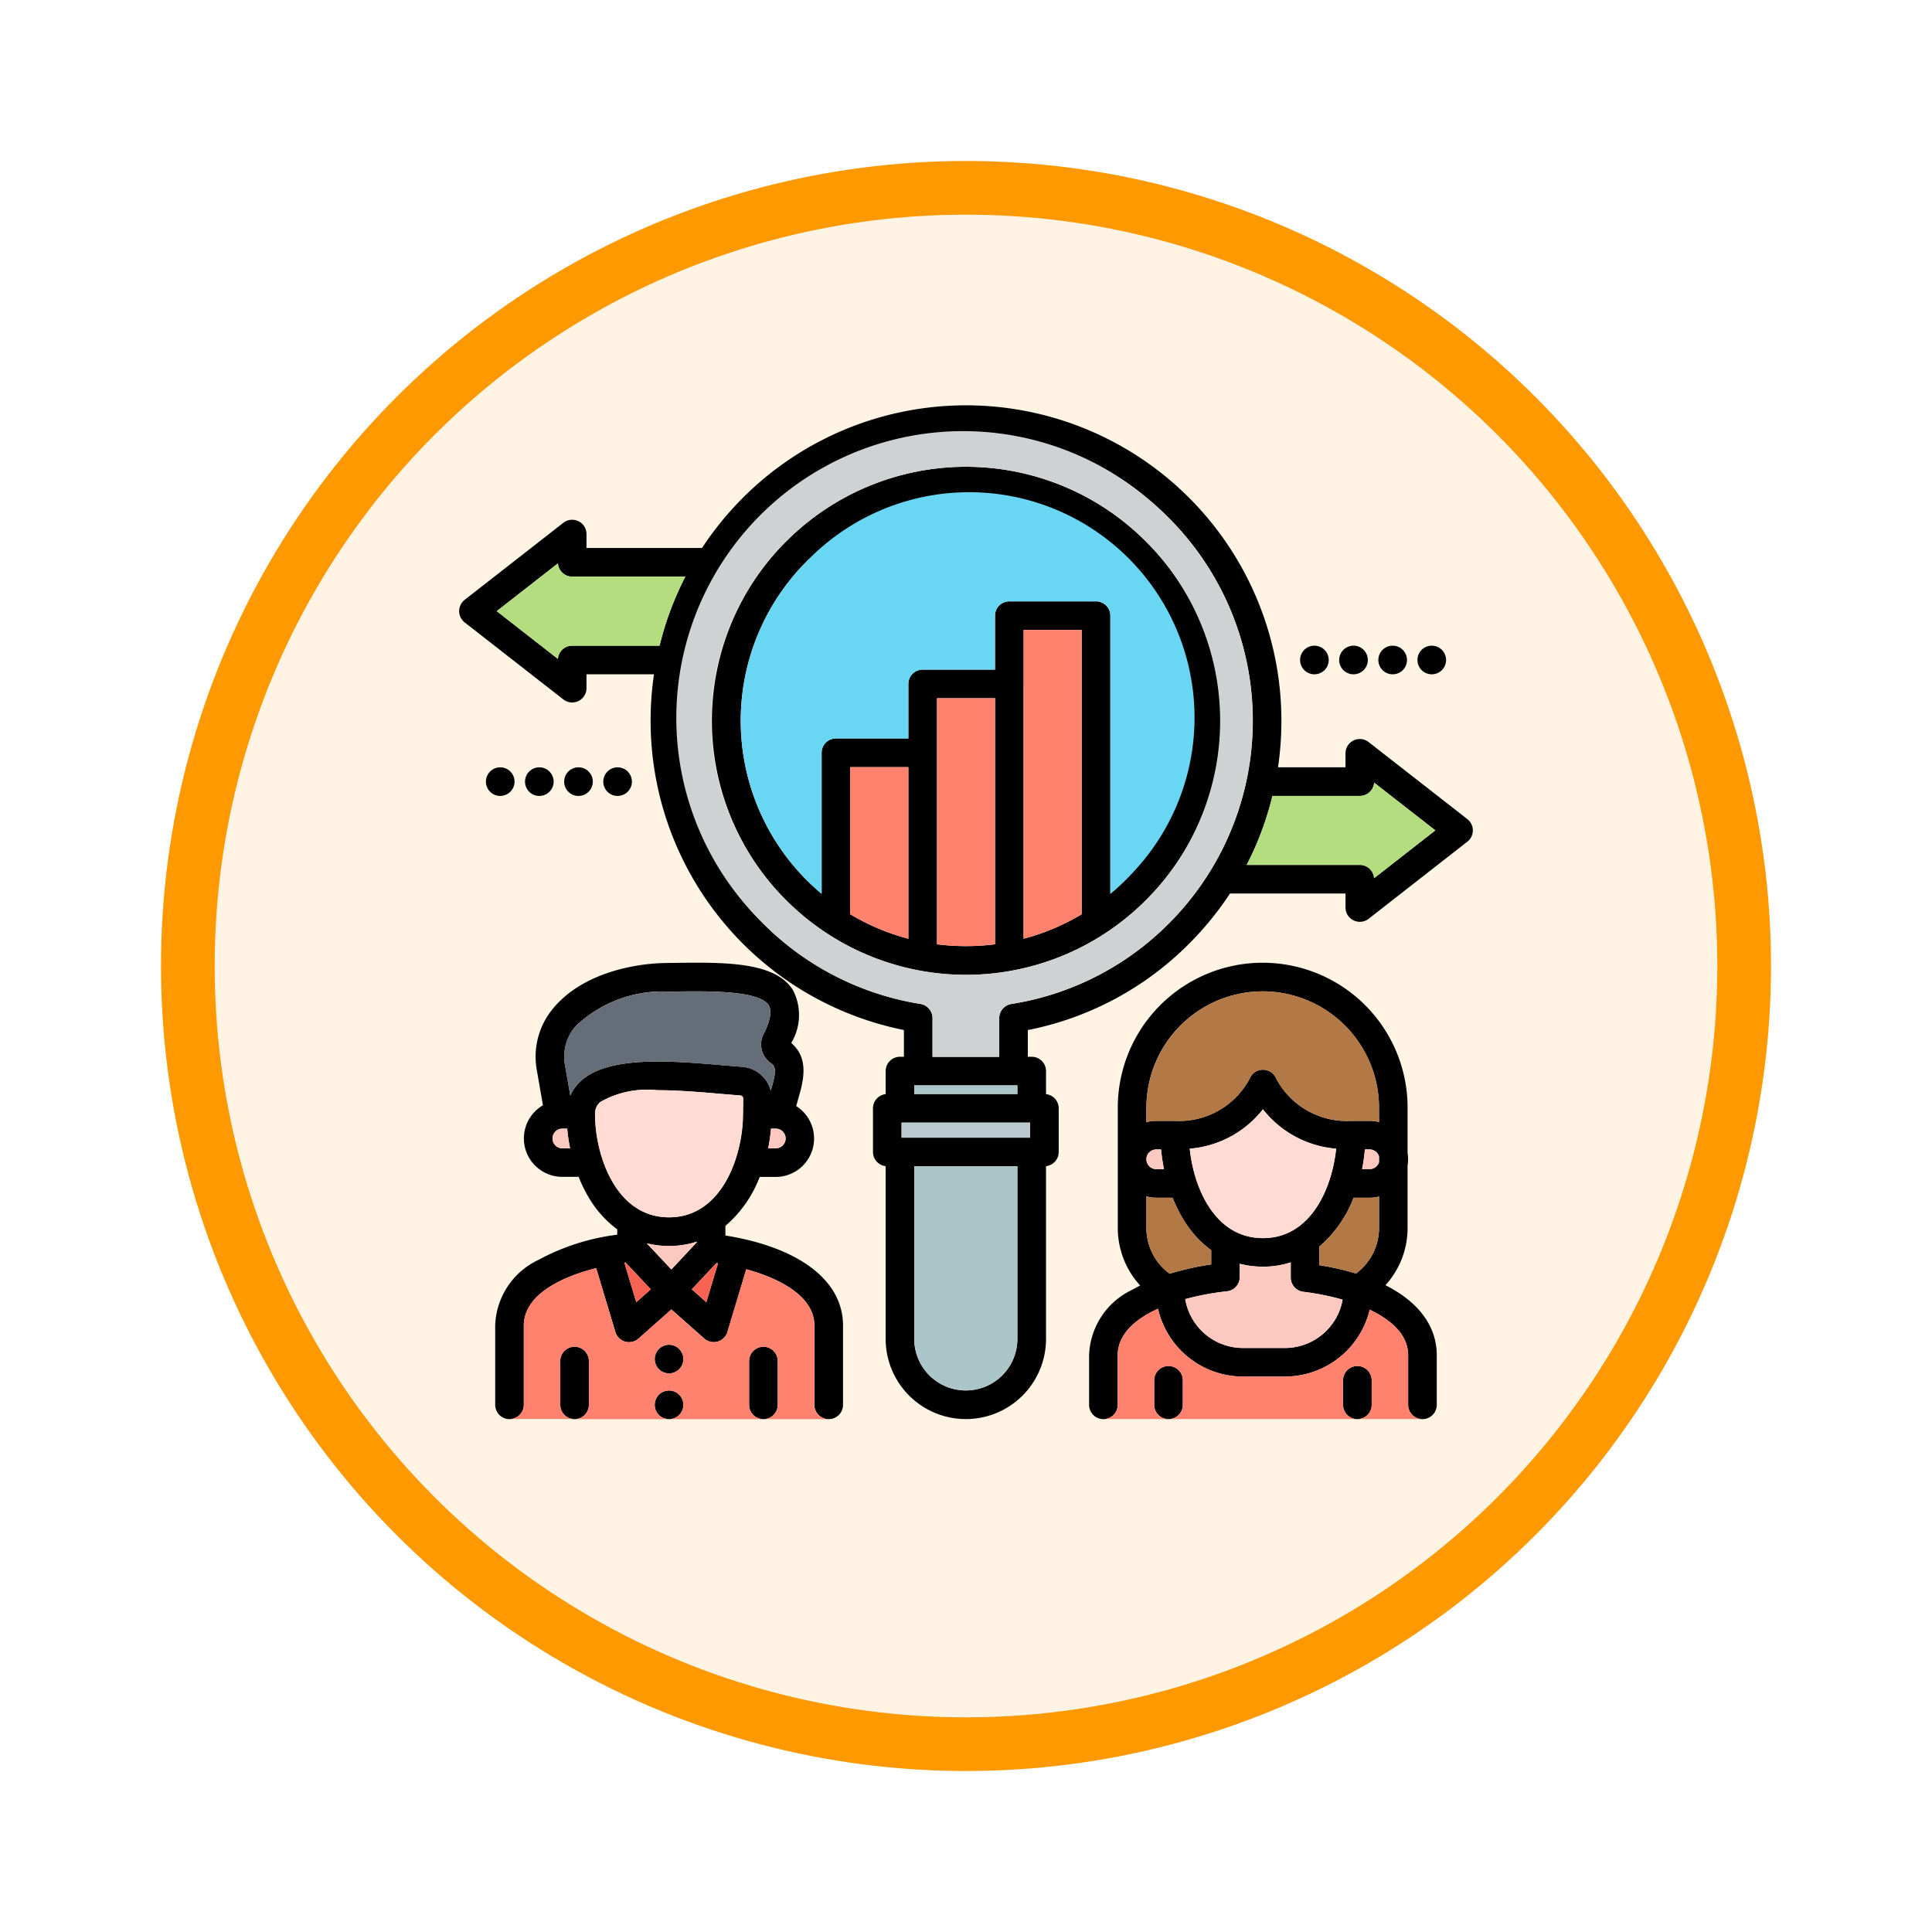 <svg xmlns="http://www.w3.org/2000/svg" xmlns:xlink="http://www.w3.org/1999/xlink" width="108" height="108" viewBox="0 0 108 108">
  <defs>
    <filter id="Fondo" x="0" y="0" width="108" height="108" filterUnits="userSpaceOnUse">
      <feOffset dy="3" input="SourceAlpha"/>
      <feGaussianBlur stdDeviation="3" result="blur"/>
      <feFlood flood-opacity="0.161"/>
      <feComposite operator="in" in2="blur"/>
      <feComposite in="SourceGraphic"/>
    </filter>
  </defs>
  <g id="Group_1144680" data-name="Group 1144680" transform="translate(-588 -4114)">
    <g id="Group_1144659" data-name="Group 1144659">
      <g id="Group_1144594" data-name="Group 1144594">
        <g transform="matrix(1, 0, 0, 1, 588, 4114)" filter="url(#Fondo)">
          <g id="Fondo-2" data-name="Fondo" transform="translate(9 6)" fill="#fff4e4" stroke="#ff9902" stroke-width="3">
            <circle cx="45" cy="45" r="45" stroke="none"/>
            <circle cx="45" cy="45" r="43.5" fill="none"/>
          </g>
        </g>
      </g>
    </g>
    <g id="Group_1144593" data-name="Group 1144593" transform="translate(605.667 4128.631)">
      <path id="Path_979490" data-name="Path 979490" d="M46.371,15.623a14.2,14.2,0,1,0,0,20.079,14.1,14.1,0,0,0,0-20.079ZM33.111,36.681v1.164a12.441,12.441,0,0,1-3.249-1.368V28.251h3.249Zm1.6,1.475V24.4h3.245V38.156a12.784,12.784,0,0,1-3.245,0ZM39.555,23.6V20.586H42.8V36.477a12.438,12.438,0,0,1-3.249,1.368V23.6Zm5.685,10.967q-.4.4-.837.765V19.786a.8.8,0,0,0-.8-.8H38.755a.8.8,0,0,0-.8.8V22.8H33.91a.8.8,0,0,0-.8.8v3.048H29.062a.8.8,0,0,0-.8.8v7.884q-.432-.362-.837-.765a12.613,12.613,0,0,1,0-17.817h0A12.6,12.6,0,0,1,45.239,34.571ZM59.011,62.53V63.9a.8.8,0,1,1-1.6,0V62.53a.8.8,0,0,1,1.6,0Zm-10.557,0V63.9a.8.8,0,1,1-1.6,0V62.53a.8.8,0,0,1,1.6,0Zm11.327-5.317a4.754,4.754,0,0,0,1.237-3.184V50.512a1.966,1.966,0,0,0,0-.674V47.287a8.1,8.1,0,0,0-16.2,0v6.742a4.753,4.753,0,0,0,1.251,3.2c-.145.073-.285.149-.42.228a4.2,4.2,0,0,0-2.435,3.671V63.9a.8.8,0,1,0,1.6,0V61.128c0-1.151.944-2.007,2.253-2.6a4.88,4.88,0,0,0,4.752,3.792h2.348A4.878,4.878,0,0,0,58.9,58.582c1.25.592,2.149,1.432,2.149,2.546V63.9a.8.8,0,0,0,1.6,0V61.128c0-1.632-1.025-2.985-2.87-3.915Zm-3.7-1.119V55.054A6.752,6.752,0,0,0,58,52.322h.9a2.14,2.14,0,0,0,.522-.067v1.773a3.165,3.165,0,0,1-1.287,2.531A15.231,15.231,0,0,0,56.083,56.094Zm-7.243-6.513a5.8,5.8,0,0,0,4.092-2.2,5.8,5.8,0,0,0,4.092,2.2c-.223,2.187-1.4,5-4.092,5S49.064,51.768,48.841,49.581Zm-1.6.044a9.7,9.7,0,0,0,.162,1.1h-.433a.549.549,0,1,1,0-1.1Zm12.181.715a.557.557,0,0,1-.522.383h-.423a9.713,9.713,0,0,0,.155-1.1H58.9a.557.557,0,0,1,.522.386Zm-6.5-9.553a6.507,6.507,0,0,1,6.5,6.5v.805a2.14,2.14,0,0,0-.522-.067H57.865a4.46,4.46,0,0,1-4.24-2.46.8.8,0,0,0-1.385,0A4.46,4.46,0,0,1,48,48.025H46.968a2.141,2.141,0,0,0-.551.074v-.813A6.508,6.508,0,0,1,52.92,40.787Zm-6.5,13.242V52.248a2.142,2.142,0,0,0,.551.074h.912a7.925,7.925,0,0,0,.606,1.221,5.92,5.92,0,0,0,1.553,1.714v.795a15.414,15.414,0,0,0-2.321.519A3.164,3.164,0,0,1,46.417,54.029Zm7.75,6.691H51.819a3.278,3.278,0,0,1-3.229-2.732,15.134,15.134,0,0,1,2.334-.437.8.8,0,0,0,.713-.8v-.739a5.124,5.124,0,0,0,1.3.163,4.988,4.988,0,0,0,1.551-.242v.851a.8.8,0,0,0,.7.794,14.507,14.507,0,0,1,2.2.44A3.275,3.275,0,0,1,54.167,60.72ZM20.533,63.9a.8.8,0,1,1-.8-.8A.8.8,0,0,1,20.533,63.9Zm2.351-9.464v-.541A6.752,6.752,0,0,0,24.8,51.16h.9A2.146,2.146,0,0,0,26.841,47.2l.223-.8c.435-1.564.033-2.253-.5-2.732A3.015,3.015,0,0,0,26.65,40.7c-1.02-1.594-3.873-1.548-6.894-1.5h-.033c-2.1,0-4.887.657-6.432,2.495a4.211,4.211,0,0,0-.943,3.533l.336,1.927a2.146,2.146,0,0,0,1.083,4h.912a7.926,7.926,0,0,0,.606,1.221,5.92,5.92,0,0,0,1.553,1.714v.3a12.407,12.407,0,0,0-4.388,1.4,4.2,4.2,0,0,0-2.435,3.668V63.9a.8.8,0,1,0,1.6,0v-4.43c0-1.63,1.9-2.668,4.046-3.208l1.073,3.564a.8.8,0,0,0,1.3.368l1.834-1.625L21.7,60.191a.8.8,0,0,0,1.3-.369l1.051-3.5c2.03.556,3.808,1.581,3.808,3.145V63.9a.8.8,0,1,0,1.6,0v-4.43c0-2.515-2.44-4.369-6.568-5.034Zm-3.022,1.9-1.372-1.462a5.133,5.133,0,0,0,1.243.15,4.988,4.988,0,0,0,1.551-.242v.036ZM25.7,49.56h-.423a9.713,9.713,0,0,0,.155-1.1H25.7a.549.549,0,1,1,0,1.1Zm-11.93,0a.549.549,0,1,1,0-1.1h.271a9.7,9.7,0,0,0,.162,1.1h-.433ZM14.8,45.8a2.416,2.416,0,0,0-.585.814l-.289-1.657a2.589,2.589,0,0,1,.591-2.229A7.032,7.032,0,0,1,19.729,40.8h.053c2.1-.034,4.982-.079,5.521.763.233.364,0,1.035-.244,1.533a1.28,1.28,0,0,0,.386,1.717c.174.144.324.269.079,1.151l-.105.377a1.783,1.783,0,0,0-1.592-1.335c-.346-.025-.721-.058-1.115-.092C19.881,44.673,16.358,44.368,14.8,45.8Zm.8,1.863a.854.854,0,0,1,.279-.684,5.275,5.275,0,0,1,3.2-.668c1.182,0,2.462.111,3.5.2.4.035.783.068,1.134.093a.176.176,0,0,1,.167.178l-.01.871v.009c0,2.225-1.122,5.755-4.132,5.755S15.6,49.887,15.6,47.663Zm2.3,10.5-.666-2.211.07-.009,1.408,1.5Zm3.917,0-.812-.72,1.376-1.469.089.013Zm-6.566,3.287V63.9a.8.8,0,0,1-1.6,0V61.452a.8.8,0,0,1,1.6,0Zm10.557,0V63.9a.8.8,0,0,1-1.6,0V61.452a.8.8,0,0,1,1.6,0ZM64.358,31.157,58.839,26.85a.8.8,0,0,0-1.292.63v.781H53.775a17.88,17.88,0,0,0,.189-2.6,17.631,17.631,0,0,0-30.1-12.468A17.8,17.8,0,0,0,21.577,16H15.118v-.777a.8.8,0,0,0-1.292-.63L8.308,18.9a.8.8,0,0,0,0,1.261l5.518,4.307a.8.8,0,0,0,1.292-.63v-.777h3.773a17.886,17.886,0,0,0-.189,2.6,17.64,17.64,0,0,0,14.16,17.287v1.495h-.22a.8.8,0,0,0-.8.8v1.288a.8.8,0,0,0-.709.794v2.439a.8.8,0,0,0,.709.794v9.656a4.482,4.482,0,1,0,8.964,0V50.558a.8.8,0,0,0,.709-.794V47.326a.8.8,0,0,0-.709-.794V45.243a.8.8,0,0,0-.8-.8h-.217V42.95A17.47,17.47,0,0,0,48.8,38.127a17.794,17.794,0,0,0,2.29-2.81h6.458V36.1a.8.8,0,0,0,1.292.63l5.518-4.31a.8.8,0,0,0,0-1.261Zm-50.04-9.694a.8.8,0,0,0-.8.74L10.1,19.533l3.421-2.67a.8.8,0,0,0,.8.74h6.324a17.41,17.41,0,0,0-1.44,3.861H14.318ZM32.731,48.125h7.183v.839H32.731Zm6.474-2.082v.483H33.441v-.483Zm0,14.172a2.882,2.882,0,1,1-5.765,0V50.564h5.765ZM47.668,37a15.884,15.884,0,0,1-8.8,4.494.8.8,0,0,0-.675.79v2.164H34.461V42.28a.8.8,0,0,0-.673-.79A16.035,16.035,0,1,1,47.668,37ZM59.145,34.46a.8.8,0,0,0-.8-.742H52.024a17.4,17.4,0,0,0,1.439-3.857h4.885a.8.8,0,0,0,.8-.743l3.421,2.67ZM20.533,61.342a.8.8,0,1,1-.8-.8A.8.8,0,0,1,20.533,61.342ZM55.009,22.263a.8.8,0,1,1,.8.8A.8.8,0,0,1,55.009,22.263Zm2.186,0a.8.8,0,1,1,.8.8A.8.8,0,0,1,57.194,22.263Zm2.189,0a.8.8,0,1,1,.8.8A.8.8,0,0,1,59.384,22.263Zm2.186,0a.8.8,0,1,1,.8.8A.8.8,0,0,1,61.57,22.263Zm-44.713,7.6a.8.8,0,1,1,.8-.8A.8.8,0,0,1,16.857,29.861Zm-2.186,0a.8.8,0,1,1,.8-.8A.8.8,0,0,1,14.671,29.861Zm-2.189,0a.8.8,0,1,1,.8-.8A.8.8,0,0,1,12.482,29.861Zm-2.186,0a.8.8,0,1,1,.8-.8A.8.8,0,0,1,10.3,29.861Z" transform="translate(0)"/>
      <path id="Path_979491" data-name="Path 979491" d="M159.208,362.956h.423a.549.549,0,1,0,0-1.1h-.268A9.716,9.716,0,0,1,159.208,362.956Z" transform="translate(-133.933 -313.396)" fill="#fcc9c0"/>
      <path id="Path_979492" data-name="Path 979492" d="M54.214,361.856a.549.549,0,1,0,0,1.1h.433a9.7,9.7,0,0,1-.162-1.1h-.271Z" transform="translate(-40.446 -313.394)" fill="#fcc9c0"/>
      <path id="Path_979493" data-name="Path 979493" d="M82.79,344.369l.01-.871a.176.176,0,0,0-.167-.178c-.351-.026-.733-.059-1.134-.093-1.036-.09-2.317-.2-3.5-.2a5.276,5.276,0,0,0-3.2.668.854.854,0,0,0-.279.684c0,2.225,1.122,5.755,4.132,5.755s4.132-3.53,4.132-5.755Z" transform="translate(-58.925 -296.715)" fill="#ffdbd3"/>
      <path id="Path_979494" data-name="Path 979494" d="M121.86,429.093l.812.72.653-2.175-.089-.013Z" transform="translate(-100.852 -371.648)" fill="#f96353"/>
      <path id="Path_979495" data-name="Path 979495" d="M68.267,298.814c.393.034.769.066,1.115.092a1.783,1.783,0,0,1,1.592,1.335l.105-.377c.245-.882.095-1.007-.079-1.151a1.28,1.28,0,0,1-.386-1.717c.24-.5.477-1.169.244-1.533-.539-.842-3.418-.8-5.521-.763h-.053a7.032,7.032,0,0,0-5.214,1.925,2.589,2.589,0,0,0-.591,2.229l.289,1.657a2.412,2.412,0,0,1,.585-.814C61.914,298.265,65.437,298.569,68.267,298.814Z" transform="translate(-45.556 -253.896)" fill="#656d78"/>
      <path id="Path_979496" data-name="Path 979496" d="M102.61,417.114a4.989,4.989,0,0,1-1.551.242,5.133,5.133,0,0,1-1.243-.15l1.372,1.462,1.422-1.518v-.036Z" transform="translate(-81.326 -362.339)" fill="#fcc9c0"/>
      <path id="Path_979497" data-name="Path 979497" d="M88.859,427.358l.666,2.211.813-.72-1.409-1.5Z" transform="translate(-71.621 -371.405)" fill="#f96353"/>
      <path id="Path_979498" data-name="Path 979498" d="M347.89,398.007a5.919,5.919,0,0,1-1.553-1.714,7.938,7.938,0,0,1-.606-1.221h-.912a2.141,2.141,0,0,1-.551-.074v1.781a3.164,3.164,0,0,0,1.3,2.542,15.4,15.4,0,0,1,2.321-.519Z" transform="translate(-297.852 -342.75)" fill="#b27946"/>
      <path id="Path_979499" data-name="Path 979499" d="M399.67,197.131a.8.8,0,0,1,.8.742l3.421-2.672-3.421-2.67a.8.8,0,0,1-.8.743h-4.885a17.4,17.4,0,0,1-1.439,3.857Z" transform="translate(-341.322 -163.413)" fill="#b4dd7f"/>
      <path id="Path_979500" data-name="Path 979500" d="M199.363,193.171a12.438,12.438,0,0,0,3.249,1.368v-9.594h-3.249Z" transform="translate(-169.501 -156.694)" fill="#ff826e"/>
      <path id="Path_979501" data-name="Path 979501" d="M230.686,340.682h5.765v.483h-5.765Z" transform="translate(-197.245 -294.639)" fill="#abc5c9"/>
      <path id="Path_979502" data-name="Path 979502" d="M241.8,154.318v10.7a12.784,12.784,0,0,0,3.245,0V151.27H241.8Z" transform="translate(-207.087 -126.866)" fill="#ff826e"/>
      <path id="Path_979503" data-name="Path 979503" d="M350.772,294.675a6.509,6.509,0,0,0-6.5,6.5v.813a2.141,2.141,0,0,1,.551-.074h1.033a4.46,4.46,0,0,0,4.24-2.46.8.8,0,0,1,1.385,0,4.46,4.46,0,0,0,4.24,2.46h1.033a2.142,2.142,0,0,1,.522.067v-.805A6.507,6.507,0,0,0,350.772,294.675Z" transform="translate(-297.852 -253.888)" fill="#b27946"/>
      <path id="Path_979504" data-name="Path 979504" d="M284.2,120.868v14.241a12.44,12.44,0,0,0,3.249-1.368V117.85H284.2Z" transform="translate(-244.648 -97.264)" fill="#ff826e"/>
      <path id="Path_979505" data-name="Path 979505" d="M30.6,89.867H35.48a17.414,17.414,0,0,1,1.44-3.861H30.6a.8.8,0,0,1-.8-.74l-3.421,2.67,3.421,2.67A.8.8,0,0,1,30.6,89.867Z" transform="translate(-16.278 -68.403)" fill="#b4dd7f"/>
      <path id="Path_979506" data-name="Path 979506" d="M149.474,73.508q.4.4.837.765V66.389a.8.8,0,0,1,.8-.8h4.048V62.541a.8.8,0,0,1,.8-.8H160V58.723a.8.8,0,0,1,.8-.8h4.848a.8.8,0,0,1,.8.8v15.55q.432-.362.837-.765a12.6,12.6,0,1,0-17.814-17.817h0A12.613,12.613,0,0,0,149.474,73.508Z" transform="translate(-122.048 -38.937)" fill="#69d6f4"/>
      <path id="Path_979507" data-name="Path 979507" d="M120.366,49.39a15.915,15.915,0,0,0,8.79,4.494.8.8,0,0,1,.673.79v2.164h3.728V54.674a.8.8,0,0,1,.675-.79,16.03,16.03,0,0,0,8.8-27.166A16.031,16.031,0,1,0,120.366,49.39Zm1.3-21.373a14.2,14.2,0,1,1,0,20.079A14.1,14.1,0,0,1,121.664,28.016Z" transform="translate(-95.369 -12.394)" fill="#cfd2d3"/>
      <path id="Path_979508" data-name="Path 979508" d="M230.686,389.9a2.882,2.882,0,1,0,5.765,0v-9.651h-5.765Z" transform="translate(-197.245 -329.69)" fill="#abc5c9"/>
      <path id="Path_979509" data-name="Path 979509" d="M224.478,358.909h7.183v.839h-7.183Z" transform="translate(-191.747 -310.784)" fill="#bacace"/>
      <path id="Path_979510" data-name="Path 979510" d="M345.253,373.131a9.713,9.713,0,0,1-.162-1.1h-.271a.549.549,0,1,0,0,1.1Z" transform="translate(-297.852 -322.408)" fill="#fcc9c0"/>
      <path id="Path_979511" data-name="Path 979511" d="M369.183,428.142v-.851a4.988,4.988,0,0,1-1.551.242,5.124,5.124,0,0,1-1.3-.163v.739a.8.8,0,0,1-.713.8,15.132,15.132,0,0,0-2.334.437,3.278,3.278,0,0,0,3.229,2.732h2.348a3.276,3.276,0,0,0,3.22-2.7,14.508,14.508,0,0,0-2.2-.44A.8.8,0,0,1,369.183,428.142Z" transform="translate(-314.699 -371.353)" fill="#fcc9c0"/>
      <path id="Path_979512" data-name="Path 979512" d="M369.579,359.6c2.687,0,3.869-2.812,4.092-5a5.8,5.8,0,0,1-4.092-2.2,5.8,5.8,0,0,1-4.092,2.2C365.71,356.787,366.891,359.6,369.579,359.6Z" transform="translate(-316.646 -305.019)" fill="#ffdbd3"/>
      <path id="Path_979513" data-name="Path 979513" d="M430.8,395.13a6.752,6.752,0,0,1-1.918,2.732V398.9a15.23,15.23,0,0,1,2.049.467,3.165,3.165,0,0,0,1.287-2.531v-1.773a2.14,2.14,0,0,1-.522.067Z" transform="translate(-372.799 -342.807)" fill="#b27946"/>
      <path id="Path_979514" data-name="Path 979514" d="M450.237,372.033h-.268a9.717,9.717,0,0,1-.155,1.1h.423a.557.557,0,0,0,.522-.383v-.329A.557.557,0,0,0,450.237,372.033Z" transform="translate(-391.339 -322.408)" fill="#fcc9c0"/>
      <g id="Group_1144592" data-name="Group 1144592" transform="translate(10.814 56.259)">
        <path id="Path_979515" data-name="Path 979515" d="M49.667,437.742v-4.43c0-1.563-1.778-2.589-3.808-3.145l-1.051,3.5a.8.8,0,0,1-1.3.369l-1.834-1.625-1.834,1.625a.8.8,0,0,1-1.3-.368L37.474,430.1c-2.148.539-4.046,1.577-4.046,3.208v4.43a.8.8,0,0,1-.8.8h3.64a.8.8,0,0,1-.8-.8V435.3a.8.8,0,1,1,1.6,0v2.445a.8.8,0,0,1-.8.8h5.275a.8.8,0,1,1,.007,0h5.275a.8.8,0,0,1-.8-.8V435.3a.8.8,0,1,1,1.6,0v2.445a.8.8,0,0,1-.8.8h3.64a.8.8,0,0,1-.8-.8Zm-8.119-1.755a.8.8,0,1,1,.8-.8A.8.8,0,0,1,41.548,435.986Z" transform="translate(-32.629 -430.104)" fill="#ff826e"/>
        <path id="Path_979516" data-name="Path 979516" d="M340.275,455.328v-2.769c0-1.114-.9-1.954-2.149-2.546a4.878,4.878,0,0,1-4.736,3.738h-2.348a4.88,4.88,0,0,1-4.752-3.792c-1.309.594-2.253,1.45-2.253,2.6v2.769a.8.8,0,0,1-.8.8h3.64a.8.8,0,0,1-.8-.8v-1.367a.8.8,0,1,1,1.6,0v1.367a.8.8,0,0,1-.8.8h10.557a.8.8,0,0,1-.8-.8v-1.367a.8.8,0,1,1,1.6,0v1.367a.8.8,0,0,1-.8.8h3.64A.8.8,0,0,1,340.275,455.328Z" transform="translate(-290.038 -447.69)" fill="#ff826e"/>
      </g>
    </g>
  </g>
</svg>
